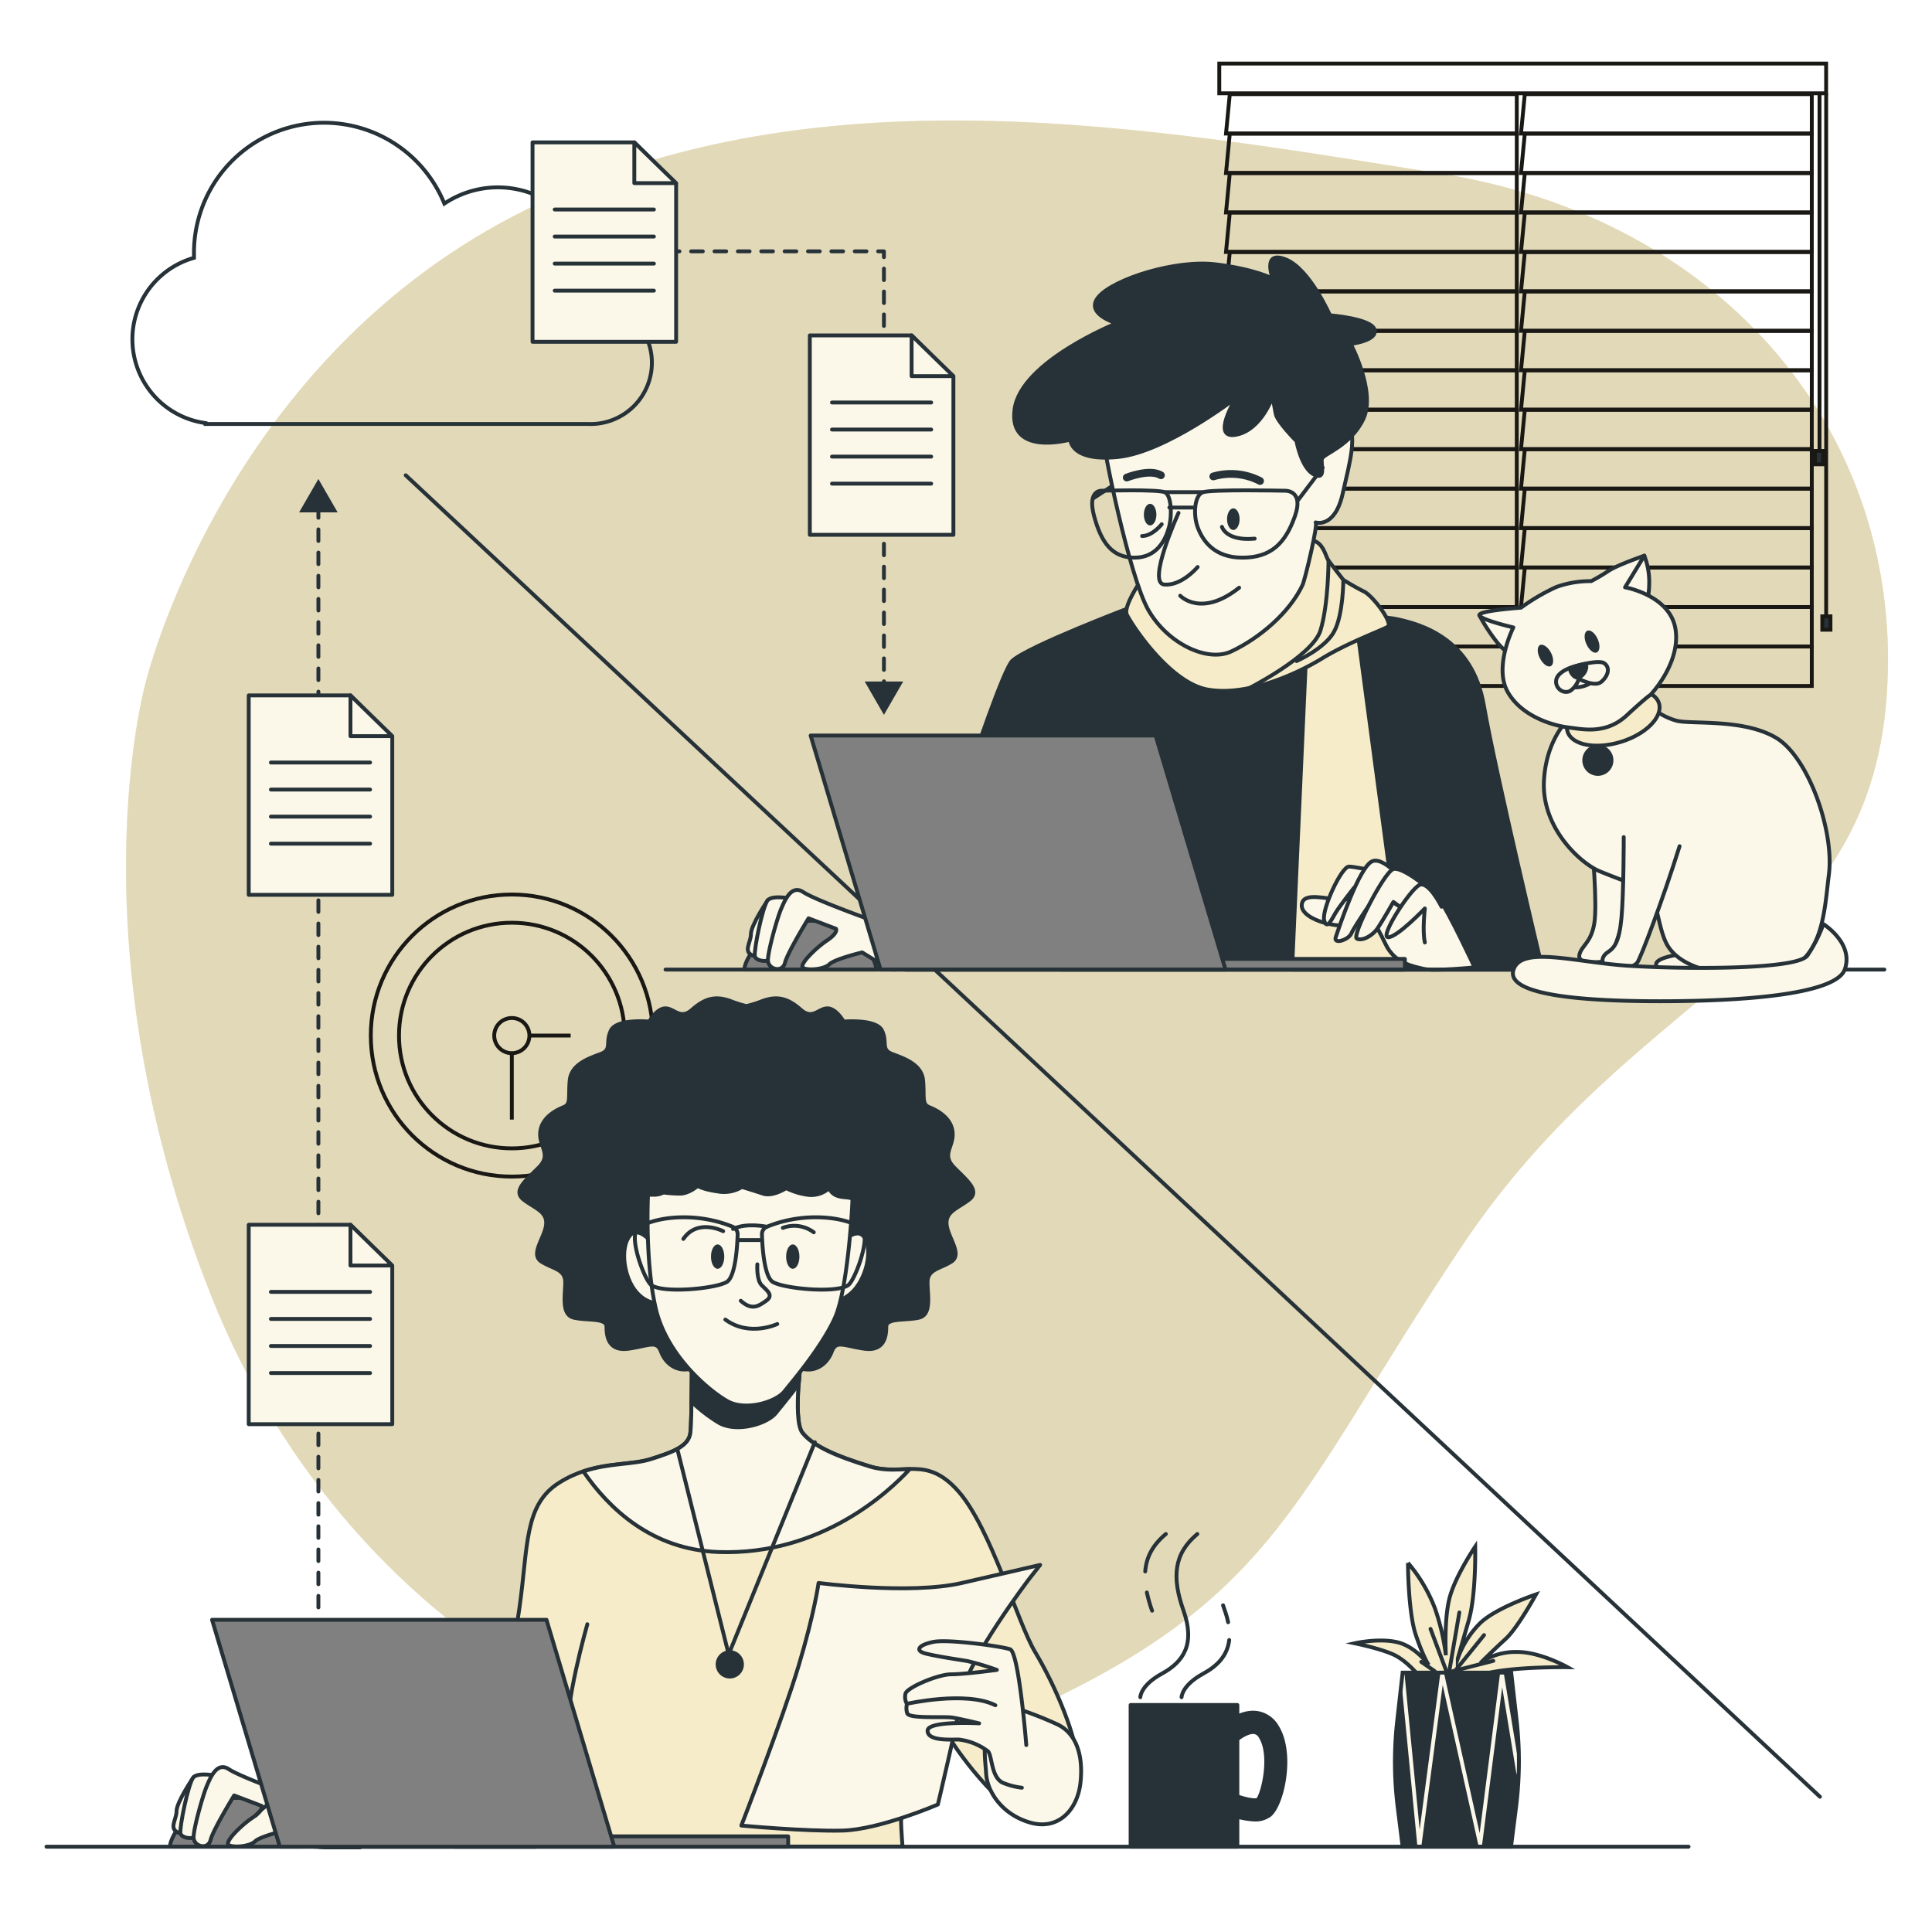 <svg class="animated" id="freepik_stories-working-remotely" xmlns="http://www.w3.org/2000/svg" viewBox="0 0 500 500" version="1.1" xmlns:xlink="http://www.w3.org/1999/xlink" xmlns:svgjs="http://svgjs.com/svgjs"><style>svg#freepik_stories-working-remotely:not(.animated) .animable {opacity: 0;}svg#freepik_stories-working-remotely.animated #freepik--background-simple--inject-105 {animation: 1.6s 1 forwards ease-in fadeIn;animation-delay: 0s;}svg#freepik_stories-working-remotely.animated #freepik--Files--inject-105 {animation: 1.6s 1 forwards ease-in fadeIn;animation-delay: 0s;}svg#freepik_stories-working-remotely.animated #freepik--Window--inject-105 {animation: 1.6s 1 forwards ease-in fadeIn;animation-delay: 0s;}svg#freepik_stories-working-remotely.animated #freepik--character-2--inject-105 {animation: 1.6s 1 forwards ease-in fadeIn,1.5s Infinite  linear floating;animation-delay: 0s,1.6s;}svg#freepik_stories-working-remotely.animated #freepik--Cat--inject-105 {animation: 1.6s 1 forwards ease-in fadeIn,1.5s Infinite  linear floating;animation-delay: 0s,1.6s;}svg#freepik_stories-working-remotely.animated #freepik--Mug--inject-105 {animation: 1.6s 1 forwards ease-in fadeIn,1.5s Infinite  linear floating;animation-delay: 0s,1.6s;}svg#freepik_stories-working-remotely.animated #freepik--Plants--inject-105 {animation: 1.6s 1 forwards ease-in fadeIn,1.5s Infinite  linear floating;animation-delay: 0s,1.6s;}svg#freepik_stories-working-remotely.animated #freepik--Clock--inject-105 {animation: 1.6s 1 forwards ease-in fadeIn;animation-delay: 0s;}svg#freepik_stories-working-remotely.animated #freepik--character-1--inject-105 {animation: 1.6s 1 forwards ease-in fadeIn,1.5s Infinite  linear floating;animation-delay: 0s,1.6s;}            @keyframes fadeIn {                0% {                    opacity: 0;                }                100% {                    opacity: 1;                }            }                    @keyframes floating {                0% {                    opacity: 1;                    transform: translateY(0px);                }                50% {                    transform: translateY(-10px);                }                100% {                    opacity: 1;                    transform: translateY(0px);                }            }        </style><g id="freepik--background-simple--inject-105" style="transform-origin: 260.614px 243.395px 0px;" class="animable"><path d="M37.62,176.94S56.87,95.58,132.73,56s166.33-22.74,240-11.1,120.53,68,115.52,135.61-64.42,74-109.78,141.79-47.71,93-120.78,124.16-166.91-20.11-203-111S37.62,176.94,37.62,176.94Z" style="fill: #F6ECC9; transform-origin: 260.614px 243.395px 0px;" id="el715h070ec8b" class="animable"></path><g id="elde6pab3zl0j"><path d="M37.62,176.94S56.87,95.58,132.73,56s166.33-22.74,240-11.1,120.53,68,115.52,135.61-64.42,74-109.78,141.79-47.71,93-120.78,124.16-166.91-20.11-203-111S37.62,176.94,37.62,176.94Z" style="fill: rgb(221,212,181); opacity: 0.8; transform-origin: 260.614px 243.395px 0px;" class="animable" id="elea8p629z8l6"></path></g></g><g id="freepik--Files--inject-105" style="transform-origin: 252.633px 248.382px 0px;" class="animable"><line x1="105" y1="123" x2="471" y2="465" style="fill: none; stroke: rgb(38, 50, 56); stroke-linecap: round; stroke-miterlimit: 10; transform-origin: 288px 294px 0px;" id="el918i49a0vw" class="animable"></line><path d="M153.37,78A24.94,24.94,0,0,0,115,52.69,33.65,33.65,0,0,0,50.2,65.49c0,.41,0,.82,0,1.24a21.9,21.9,0,0,0,3,42.77v.23H152.3A15.87,15.87,0,0,0,153.37,78Z" style="fill: none; stroke: rgb(38, 50, 56); stroke-miterlimit: 10; transform-origin: 101.487px 70.752px 0px;" id="elkgb30sq2l5l" class="animable"></path><line x1="228.76" y1="177.82" x2="228.76" y2="176.32" style="fill: none; stroke: rgb(38, 50, 56); stroke-linecap: round; stroke-linejoin: round; transform-origin: 228.76px 177.07px 0px;" id="eli60nbdtazf" class="animable"></line><line x1="228.76" y1="173.36" x2="228.76" y2="68.03" style="fill: none; stroke: rgb(38, 50, 56); stroke-linecap: round; stroke-linejoin: round; stroke-dasharray: 2.967px, 2.967px; transform-origin: 228.76px 120.695px 0px;" id="el4u10mhmr227" class="animable"></line><polyline points="228.76 66.55 228.76 65.05 227.26 65.05" style="fill: none; stroke: rgb(38, 50, 56); stroke-linecap: round; stroke-linejoin: round; transform-origin: 228.01px 65.8px 0px;" id="el862s2pajwii" class="animable"></polyline><line x1="224.24" y1="65.05" x2="165.25" y2="65.05" style="fill: none; stroke: rgb(38, 50, 56); stroke-linecap: round; stroke-linejoin: round; stroke-dasharray: 3.025px, 3.025px; transform-origin: 194.745px 65.05px 0px;" id="elaou39bpacva" class="animable"></line><line x1="163.74" y1="65.05" x2="162.24" y2="65.05" style="fill: none; stroke: rgb(38, 50, 56); stroke-linecap: round; stroke-linejoin: round; transform-origin: 162.99px 65.05px 0px;" id="el5cmdc9exjxh" class="animable"></line><polygon points="233.75 176.37 228.76 185 223.78 176.37 233.75 176.37" style="fill: rgb(38, 50, 56); transform-origin: 228.765px 180.685px 0px;" id="elk8h8s9z8g5" class="animable"></polygon><polygon points="246.74 138.41 209.58 138.41 209.58 86.8 235.92 86.8 246.74 97.53 246.74 138.41" style="fill: rgb(251,247,233); stroke: rgb(38, 50, 56); stroke-linecap: round; stroke-linejoin: round; transform-origin: 228.16px 112.605px 0px;" id="el8zir7zdou6y" class="animable"></polygon><polygon points="235.92 86.8 235.92 97.34 246.74 97.34 235.92 86.8" style="fill: rgb(251,247,233); stroke: rgb(38, 50, 56); stroke-linecap: round; stroke-linejoin: round; transform-origin: 241.33px 92.07px 0px;" id="ely8i12h0v40k" class="animable"></polygon><line x1="215.32" y1="104.17" x2="240.99" y2="104.17" style="fill: none; stroke: rgb(38, 50, 56); stroke-linecap: round; stroke-linejoin: round; transform-origin: 228.155px 104.17px 0px;" id="el6ye08il1pul" class="animable"></line><line x1="215.32" y1="111.17" x2="240.99" y2="111.17" style="fill: none; stroke: rgb(38, 50, 56); stroke-linecap: round; stroke-linejoin: round; transform-origin: 228.155px 111.17px 0px;" id="elxde3ib61hc" class="animable"></line><line x1="215.32" y1="118.17" x2="240.99" y2="118.17" style="fill: none; stroke: rgb(38, 50, 56); stroke-linecap: round; stroke-linejoin: round; transform-origin: 228.155px 118.17px 0px;" id="els1551qt0dh" class="animable"></line><line x1="215.32" y1="125.17" x2="240.99" y2="125.17" style="fill: none; stroke: rgb(38, 50, 56); stroke-linecap: round; stroke-linejoin: round; transform-origin: 228.155px 125.17px 0px;" id="elusis57ot87" class="animable"></line><polygon points="174.98 88.46 137.82 88.46 137.82 36.85 164.16 36.85 174.98 47.58 174.98 88.46" style="fill: rgb(251,247,233); stroke: rgb(38, 50, 56); stroke-linecap: round; stroke-linejoin: round; transform-origin: 156.4px 62.655px 0px;" id="eljpgkegj2npf" class="animable"></polygon><polygon points="164.16 36.85 164.16 47.39 174.98 47.39 164.16 36.85" style="fill: rgb(251,247,233); stroke: rgb(38, 50, 56); stroke-linecap: round; stroke-linejoin: round; transform-origin: 169.57px 42.12px 0px;" id="elmt80n08lozo" class="animable"></polygon><line x1="143.56" y1="54.22" x2="169.23" y2="54.22" style="fill: none; stroke: rgb(38, 50, 56); stroke-linecap: round; stroke-linejoin: round; transform-origin: 156.395px 54.22px 0px;" id="el0fvi1bjdmayi" class="animable"></line><line x1="143.56" y1="61.22" x2="169.23" y2="61.22" style="fill: none; stroke: rgb(38, 50, 56); stroke-linecap: round; stroke-linejoin: round; transform-origin: 156.395px 61.22px 0px;" id="el7eyfn6uvwlo" class="animable"></line><line x1="143.56" y1="68.22" x2="169.23" y2="68.22" style="fill: none; stroke: rgb(38, 50, 56); stroke-linecap: round; stroke-linejoin: round; transform-origin: 156.395px 68.22px 0px;" id="elcsudblg0udu" class="animable"></line><line x1="143.56" y1="75.22" x2="169.23" y2="75.22" style="fill: none; stroke: rgb(38, 50, 56); stroke-linecap: round; stroke-linejoin: round; transform-origin: 156.395px 75.22px 0px;" id="elzjt1ecaxl3" class="animable"></line><line x1="82.4" y1="416" x2="82.4" y2="131.14" style="fill: none; stroke: rgb(38, 50, 56); stroke-linecap: round; stroke-linejoin: round; stroke-dasharray: 3px, 3px; transform-origin: 82.4px 273.57px 0px;" id="el5w11j0o82ox" class="animable"></line><polygon points="87.38 132.6 82.4 123.96 77.41 132.6 87.38 132.6" style="fill: rgb(38, 50, 56); transform-origin: 82.395px 128.28px 0px;" id="elimdsm0dv56i" class="animable"></polygon><polygon points="101.52 368.58 64.37 368.58 64.37 316.97 90.7 316.97 101.52 327.7 101.52 368.58" style="fill: rgb(251,247,233); stroke: rgb(38, 50, 56); stroke-linecap: round; stroke-linejoin: round; transform-origin: 82.945px 342.775px 0px;" id="eld2rytw023jm" class="animable"></polygon><polygon points="90.7 316.97 90.7 327.51 101.52 327.51 90.7 316.97" style="fill: rgb(251,247,233); stroke: rgb(38, 50, 56); stroke-linecap: round; stroke-linejoin: round; transform-origin: 96.11px 322.24px 0px;" id="elp87yqo401z9" class="animable"></polygon><line x1="70.11" y1="334.34" x2="95.78" y2="334.34" style="fill: none; stroke: rgb(38, 50, 56); stroke-linecap: round; stroke-linejoin: round; transform-origin: 82.945px 334.34px 0px;" id="elja54dq9bv6s" class="animable"></line><line x1="70.11" y1="341.34" x2="95.78" y2="341.34" style="fill: none; stroke: rgb(38, 50, 56); stroke-linecap: round; stroke-linejoin: round; transform-origin: 82.945px 341.34px 0px;" id="elxn3pg2k6ovp" class="animable"></line><line x1="70.11" y1="348.34" x2="95.78" y2="348.34" style="fill: none; stroke: rgb(38, 50, 56); stroke-linecap: round; stroke-linejoin: round; transform-origin: 82.945px 348.34px 0px;" id="elm5v6usv4y9b" class="animable"></line><line x1="70.11" y1="355.34" x2="95.78" y2="355.34" style="fill: none; stroke: rgb(38, 50, 56); stroke-linecap: round; stroke-linejoin: round; transform-origin: 82.945px 355.34px 0px;" id="elgiln7o15mwi" class="animable"></line><polygon points="101.52 231.58 64.37 231.58 64.37 179.97 90.7 179.97 101.52 190.7 101.52 231.58" style="fill: rgb(251,247,233); stroke: rgb(38, 50, 56); stroke-linecap: round; stroke-linejoin: round; transform-origin: 82.945px 205.775px 0px;" id="elsd4lq1yx7mq" class="animable"></polygon><polygon points="90.7 179.97 90.7 190.51 101.52 190.51 90.7 179.97" style="fill: rgb(251,247,233); stroke: rgb(38, 50, 56); stroke-linecap: round; stroke-linejoin: round; transform-origin: 96.11px 185.24px 0px;" id="elpxrqs1yv3zf" class="animable"></polygon><line x1="70.11" y1="197.34" x2="95.78" y2="197.34" style="fill: none; stroke: rgb(38, 50, 56); stroke-linecap: round; stroke-linejoin: round; transform-origin: 82.945px 197.34px 0px;" id="elddama8e5xk" class="animable"></line><line x1="70.11" y1="204.34" x2="95.78" y2="204.34" style="fill: none; stroke: rgb(38, 50, 56); stroke-linecap: round; stroke-linejoin: round; transform-origin: 82.945px 204.34px 0px;" id="elbrs7irfb2zq" class="animable"></line><line x1="70.11" y1="211.34" x2="95.78" y2="211.34" style="fill: none; stroke: rgb(38, 50, 56); stroke-linecap: round; stroke-linejoin: round; transform-origin: 82.945px 211.34px 0px;" id="el9n93t7wlyvm" class="animable"></line><line x1="70.11" y1="218.34" x2="95.78" y2="218.34" style="fill: none; stroke: rgb(38, 50, 56); stroke-linecap: round; stroke-linejoin: round; transform-origin: 82.945px 218.34px 0px;" id="el4p1yvmlnuor" class="animable"></line></g><g id="freepik--Window--inject-105" style="transform-origin: 394.635px 96.985px 0px;" class="animable"><polygon points="392.54 24.36 318.27 24.36 317.29 34.57 392.54 34.57 392.54 24.36" style="fill: none; stroke: rgb(25,24,20); stroke-miterlimit: 10; transform-origin: 354.915px 29.465px 0px;" id="elhxlaktkle19" class="animable"></polygon><polygon points="392.54 34.57 318.27 34.57 317.29 44.78 392.54 44.78 392.54 34.57" style="fill: none; stroke: rgb(25,24,20); stroke-miterlimit: 10; transform-origin: 354.915px 39.675px 0px;" id="elja9xg0ct6fg" class="animable"></polygon><polygon points="392.54 44.78 318.27 44.78 317.29 54.99 392.54 54.99 392.54 44.78" style="fill: none; stroke: rgb(25,24,20); stroke-miterlimit: 10; transform-origin: 354.915px 49.885px 0px;" id="eljf42htz9vag" class="animable"></polygon><polygon points="392.54 54.99 318.27 54.99 317.29 65.2 392.54 65.2 392.54 54.99" style="fill: none; stroke: rgb(25,24,20); stroke-miterlimit: 10; transform-origin: 354.915px 60.095px 0px;" id="el1nypo4vpq3n" class="animable"></polygon><polygon points="392.54 65.2 318.27 65.2 317.29 75.41 392.54 75.41 392.54 65.2" style="fill: none; stroke: rgb(25,24,20); stroke-miterlimit: 10; transform-origin: 354.915px 70.305px 0px;" id="elos66x17sfws" class="animable"></polygon><polygon points="392.54 75.41 318.27 75.41 317.29 85.62 392.54 85.62 392.54 75.41" style="fill: none; stroke: rgb(25,24,20); stroke-miterlimit: 10; transform-origin: 354.915px 80.515px 0px;" id="elahkhvvc9tou" class="animable"></polygon><polygon points="392.54 85.62 318.27 85.62 317.29 95.83 392.54 95.83 392.54 85.62" style="fill: none; stroke: rgb(25,24,20); stroke-miterlimit: 10; transform-origin: 354.915px 90.725px 0px;" id="elzx7ir8nrjnb" class="animable"></polygon><polygon points="392.54 95.83 318.27 95.83 317.29 106.04 392.54 106.04 392.54 95.83" style="fill: none; stroke: rgb(25,24,20); stroke-miterlimit: 10; transform-origin: 354.915px 100.935px 0px;" id="elt8rkij9jeuj" class="animable"></polygon><polygon points="392.54 106.04 318.27 106.04 317.29 116.25 392.54 116.25 392.54 106.04" style="fill: none; stroke: rgb(25,24,20); stroke-miterlimit: 10; transform-origin: 354.915px 111.145px 0px;" id="el0eznsu12e7q" class="animable"></polygon><polygon points="392.54 116.25 318.27 116.25 317.29 126.46 392.54 126.46 392.54 116.25" style="fill: none; stroke: rgb(25,24,20); stroke-miterlimit: 10; transform-origin: 354.915px 121.355px 0px;" id="elwhosr0xv2t9" class="animable"></polygon><polygon points="392.54 126.46 318.27 126.46 317.29 136.67 392.54 136.67 392.54 126.46" style="fill: none; stroke: rgb(25,24,20); stroke-miterlimit: 10; transform-origin: 354.915px 131.565px 0px;" id="ellwisz593yln" class="animable"></polygon><polygon points="392.54 136.67 318.27 136.67 317.29 146.88 392.54 146.88 392.54 136.67" style="fill: none; stroke: rgb(25,24,20); stroke-miterlimit: 10; transform-origin: 354.915px 141.775px 0px;" id="elh9wiwy88vr4" class="animable"></polygon><polygon points="392.54 146.88 318.27 146.88 317.29 157.1 392.54 157.1 392.54 146.88" style="fill: none; stroke: rgb(25,24,20); stroke-miterlimit: 10; transform-origin: 354.915px 151.99px 0px;" id="elyfg94fatcpo" class="animable"></polygon><polygon points="392.54 157.1 318.27 157.1 317.29 167.31 392.54 167.31 392.54 157.1" style="fill: none; stroke: rgb(25,24,20); stroke-miterlimit: 10; transform-origin: 354.915px 162.205px 0px;" id="el674pyojl0b" class="animable"></polygon><polygon points="392.54 167.31 318.27 167.31 317.29 177.52 392.54 177.52 392.54 167.31" style="fill: none; stroke: rgb(25,24,20); stroke-miterlimit: 10; transform-origin: 354.915px 172.415px 0px;" id="el2iie1kgtcnz" class="animable"></polygon><polygon points="468.89 24.36 394.62 24.36 393.63 34.57 468.89 34.57 468.89 24.36" style="fill: none; stroke: rgb(25,24,20); stroke-miterlimit: 10; transform-origin: 431.26px 29.465px 0px;" id="elv53jwfodho" class="animable"></polygon><polygon points="468.89 34.57 394.62 34.57 393.63 44.78 468.89 44.78 468.89 34.57" style="fill: none; stroke: rgb(25,24,20); stroke-miterlimit: 10; transform-origin: 431.26px 39.675px 0px;" id="elmc8qaj0qk2" class="animable"></polygon><polygon points="468.89 44.78 394.62 44.78 393.63 54.99 468.89 54.99 468.89 44.78" style="fill: none; stroke: rgb(25,24,20); stroke-miterlimit: 10; transform-origin: 431.26px 49.885px 0px;" id="el7xmrk3ypo14" class="animable"></polygon><polygon points="468.89 54.99 394.62 54.99 393.63 65.2 468.89 65.2 468.89 54.99" style="fill: none; stroke: rgb(25,24,20); stroke-miterlimit: 10; transform-origin: 431.26px 60.095px 0px;" id="el6fm9hdgquca" class="animable"></polygon><polygon points="468.89 65.2 394.62 65.2 393.63 75.41 468.89 75.41 468.89 65.2" style="fill: none; stroke: rgb(25,24,20); stroke-miterlimit: 10; transform-origin: 431.26px 70.305px 0px;" id="elsflxub5lq3" class="animable"></polygon><polygon points="468.89 75.41 394.62 75.41 393.63 85.62 468.89 85.62 468.89 75.41" style="fill: none; stroke: rgb(25,24,20); stroke-miterlimit: 10; transform-origin: 431.26px 80.515px 0px;" id="elkyl2n1u0ysf" class="animable"></polygon><polygon points="468.89 85.62 394.62 85.62 393.63 95.83 468.89 95.83 468.89 85.62" style="fill: none; stroke: rgb(25,24,20); stroke-miterlimit: 10; transform-origin: 431.26px 90.725px 0px;" id="eltbn1zly6x1n" class="animable"></polygon><polygon points="468.89 95.83 394.62 95.83 393.63 106.04 468.89 106.04 468.89 95.83" style="fill: none; stroke: rgb(25,24,20); stroke-miterlimit: 10; transform-origin: 431.26px 100.935px 0px;" id="el5vovoy8lptv" class="animable"></polygon><polygon points="468.89 106.04 394.62 106.04 393.63 116.25 468.89 116.25 468.89 106.04" style="fill: none; stroke: rgb(25,24,20); stroke-miterlimit: 10; transform-origin: 431.26px 111.145px 0px;" id="ely7lrabxw2vd" class="animable"></polygon><polygon points="468.89 116.25 394.62 116.25 393.63 126.46 468.89 126.46 468.89 116.25" style="fill: none; stroke: rgb(25,24,20); stroke-miterlimit: 10; transform-origin: 431.26px 121.355px 0px;" id="elgdcqt6jowkk" class="animable"></polygon><polygon points="468.89 126.46 394.62 126.46 393.63 136.67 468.89 136.67 468.89 126.46" style="fill: none; stroke: rgb(25,24,20); stroke-miterlimit: 10; transform-origin: 431.26px 131.565px 0px;" id="elc7iugo14j6" class="animable"></polygon><polygon points="468.89 136.67 394.62 136.67 393.63 146.88 468.89 146.88 468.89 136.67" style="fill: none; stroke: rgb(25,24,20); stroke-miterlimit: 10; transform-origin: 431.26px 141.775px 0px;" id="elg1i5dwhonb" class="animable"></polygon><polygon points="468.89 146.88 394.62 146.88 393.63 157.1 468.89 157.1 468.89 146.88" style="fill: none; stroke: rgb(25,24,20); stroke-miterlimit: 10; transform-origin: 431.26px 151.99px 0px;" id="el4bgr14911zr" class="animable"></polygon><polygon points="468.89 157.1 394.62 157.1 393.63 167.31 468.89 167.31 468.89 157.1" style="fill: none; stroke: rgb(25,24,20); stroke-miterlimit: 10; transform-origin: 431.26px 162.205px 0px;" id="elcclq2gwuha" class="animable"></polygon><polygon points="468.89 167.31 394.62 167.31 393.63 177.52 468.89 177.52 468.89 167.31" style="fill: none; stroke: rgb(25,24,20); stroke-miterlimit: 10; transform-origin: 431.26px 172.415px 0px;" id="el7pzm2nxy5v4" class="animable"></polygon><rect x="315.55" y="16.45" width="157.05" height="7.7" style="fill: none; stroke: rgb(25,24,20); stroke-miterlimit: 10; transform-origin: 394.075px 20.3px 0px;" id="eludt332wc1q9" class="animable"></rect><line x1="472.61" y1="24.15" x2="472.61" y2="159.81" style="fill: none; stroke: rgb(25,24,20); stroke-miterlimit: 10; transform-origin: 472.61px 91.98px 0px;" id="elshbiuva3qas" class="animable"></line><line x1="470.89" y1="24.37" x2="470.89" y2="117.44" style="fill: none; stroke: rgb(25,24,20); stroke-miterlimit: 10; transform-origin: 470.89px 70.905px 0px;" id="elmwgcf5dtzm9" class="animable"></line><rect x="471.61" y="159.51" width="2.11" height="3.46" style="fill: rgb(38, 50, 56); stroke: rgb(25,24,20); stroke-miterlimit: 10; transform-origin: 472.665px 161.24px 0px;" id="el6s6bgschn9u" class="animable"></rect><rect x="469.7" y="116.7" width="2.11" height="3.46" style="fill: rgb(38, 50, 56); stroke: rgb(25,24,20); stroke-miterlimit: 10; transform-origin: 470.755px 118.43px 0px;" id="ely84cl6h5aqa" class="animable"></rect></g><g id="freepik--character-2--inject-105" style="transform-origin: 329.955px 158.796px 0px;" class="animable"><path d="M292.86,157.09S266.1,167.25,262,171s-27.77,79.95-27.77,79.95h165S387,199.77,384,182.49s-16.26-21-23-22.36S292.86,157.09,292.86,157.09Z" style="fill: rgb(38, 50, 56); stroke: rgb(38, 50, 56); stroke-linecap: round; stroke-linejoin: round; transform-origin: 316.73px 204.02px 0px;" id="el0dfafrukcpa" class="animable"></path><polygon points="337.92 171.54 334.38 250.92 362.99 250.92 351.49 164.59 337.92 171.54" style="fill: #F6ECC9; stroke: rgb(38, 50, 56); stroke-linecap: round; stroke-linejoin: round; transform-origin: 348.685px 207.755px 0px;" id="el8s76h673ok3" class="animable"></polygon><path d="M295.14,150.43s-4.42,6.49-3.54,8.56,10.92,17.7,20.95,19.47,22.71-3.84,29.5-8,15.63-7.37,17.1-8.26-3.83-8-6.19-9.14-5.31-3-5.31-3-3.24-4.13-3.83-5-.89-2.36-1.77-3.54a3.94,3.94,0,0,0-2.95-1.77c-1.48-.29-3.54,7.08-12.39,8.56s-30.39,2.36-30.39,2.36Z" style="fill: #F6ECC9; stroke: rgb(38, 50, 56); stroke-linecap: round; stroke-linejoin: round; transform-origin: 325.444px 159.269px 0px;" id="el5ub5wy7np0j" class="animable"></path><path d="M322.58,178.46s17.11-8.56,19.17-15.34,2.07-18,2.07-18" style="fill: none; stroke: rgb(38, 50, 56); stroke-linecap: round; stroke-linejoin: round; transform-origin: 333.2px 161.79px 0px;" id="el2eh9ib2oqnt" class="animable"></path><path d="M335.56,171.08s7.37-3.24,9.73-7.67,2.36-13.27,2.36-13.27" style="fill: none; stroke: rgb(38, 50, 56); stroke-linecap: round; stroke-linejoin: round; transform-origin: 341.605px 160.61px 0px;" id="ele5468zuyet" class="animable"></path><path d="M285.65,113.76c-.32,1.2,6.59,35.46,11.54,44.12s15.25,13.6,21.44,10.72c7.16-3.35,15.05-9.92,18.47-17.21.63-1.35,4.12-15.94,3.38-16.19,0,0,4.95,1.65,7-7.42s3.71-14.43,1.24-19.38S332.24,91.91,319.45,94,287.71,105.93,285.65,113.76Z" style="fill: rgb(251,247,233); stroke: rgb(38, 50, 56); stroke-linecap: round; stroke-linejoin: round; transform-origin: 317.798px 131.586px 0px;" id="eltgtn5pizx9s" class="animable"></path><path d="M319.87,103s-18.14,14-30.51,15.26S277,113.76,277,113.76s-16.08,4.54-14.43-7.83S289,83.66,289,83.66s-8.66-2.47-4.54-7,19.79-9.49,30.1-8.25,14.84,3.71,14.84,3.71-2.89-7.42,3.3-5S344.19,81.6,344.19,81.6s10.72.83,11.55,3.71S349.55,89,349.55,89s6.6,12.37,3.3,19.38-10.31,9.07-10.72,10.31,1.24,5.77-2.06,4.12-4.54-8.66-4.54-8.66-4.94-4.94-5.36-7-.82-4.53-.82-4.53-2.89,8.66-9.48,9.89S319.87,103,319.87,103Z" style="fill: rgb(38, 50, 56); stroke: rgb(38, 50, 56); stroke-linecap: round; stroke-linejoin: round; transform-origin: 309.13px 94.901px 0px;" id="elnrrwkyahxhe" class="animable"></path><path d="M305,132.73s-8.24,18.14-3.71,18.55,8.66-4.54,8.66-4.54" style="fill: rgb(251,247,233); stroke: rgb(38, 50, 56); stroke-linecap: round; stroke-linejoin: round; transform-origin: 304.94px 142.017px 0px;" id="elfvg3lboqvun" class="animable"></path><path d="M305.44,154.17s5.36,5.77,15.25-2.07" style="fill: none; stroke: rgb(38, 50, 56); stroke-linecap: round; stroke-linejoin: round; transform-origin: 313.065px 154.158px 0px;" id="el2vm7nwr7tfv" class="animable"></path><path d="M316.24,136.35s1,3.73,8.47,3.05" style="fill: none; stroke: rgb(38, 50, 56); stroke-linecap: round; stroke-linejoin: round; transform-origin: 320.475px 137.916px 0px;" id="elbwdt1uhlw2" class="animable"></path><path d="M300.65,135.67s-2.37,3.05-5.08,3.05" style="fill: none; stroke: rgb(38, 50, 56); stroke-linecap: round; stroke-linejoin: round; transform-origin: 298.11px 137.195px 0px;" id="el95zsbnc9ts5" class="animable"></path><path d="M332.38,127s-19.11-.41-21.17.42-2.47,5.77-1.24,9.07,4.13,7.83,11.55,7.83,11.13-3.71,13.6-10.72S332.38,127,332.38,127Z" style="fill: none; stroke: rgb(38, 50, 56); stroke-linecap: round; stroke-linejoin: round; transform-origin: 322.532px 135.609px 0px;" id="el3mdayuggcxy" class="animable"></path><path d="M285.22,127s14.71-.41,16.3.42,1.9,5.77,1,9.07-3.18,7.83-8.89,7.83-8.57-3.71-10.47-10.72S285.22,127,285.22,127Z" style="fill: none; stroke: rgb(38, 50, 56); stroke-linecap: round; stroke-linejoin: round; transform-origin: 292.831px 135.609px 0px;" id="elrxneb6kfsbh" class="animable"></path><line x1="336.02" y1="129.33" x2="342.3" y2="121.03" style="fill: none; stroke: rgb(38, 50, 56); stroke-linecap: round; stroke-linejoin: round; transform-origin: 339.16px 125.18px 0px;" id="elgypl8l66xc6" class="animable"></line><line x1="311.21" y1="127.37" x2="301.42" y2="127.37" style="fill: none; stroke: rgb(38, 50, 56); stroke-linecap: round; stroke-linejoin: round; transform-origin: 306.315px 127.37px 0px;" id="el2erfd24hyxc" class="animable"></line><line x1="308.7" y1="131.35" x2="302.63" y2="131.35" style="fill: none; stroke: rgb(38, 50, 56); stroke-linecap: round; stroke-linejoin: round; transform-origin: 305.665px 131.35px 0px;" id="el8ggbjrbum46" class="animable"></line><line x1="283" y1="128.92" x2="287.66" y2="125.89" style="fill: none; stroke: rgb(38, 50, 56); stroke-linecap: round; stroke-linejoin: round; transform-origin: 285.33px 127.405px 0px;" id="elibzu32fqbn" class="animable"></line><path d="M320.81,134.36c0,1.54-.73,2.8-1.63,2.8s-1.62-1.26-1.62-2.8.73-2.8,1.62-2.8S320.81,132.81,320.81,134.36Z" style="fill: rgb(38, 50, 56); transform-origin: 319.185px 134.36px 0px;" id="elnyarltmg0fa" class="animable"></path><path d="M299.27,133.18c0,1.55-.72,2.8-1.62,2.8s-1.62-1.25-1.62-2.8.73-2.8,1.62-2.8S299.27,131.63,299.27,133.18Z" style="fill: rgb(38, 50, 56); transform-origin: 297.65px 133.18px 0px;" id="elw5t8afpb7g" class="animable"></path><path d="M291.6,123.59s5.9-2.36,8.85-.59" style="fill: none; stroke: rgb(38, 50, 56); stroke-linecap: round; stroke-linejoin: round; stroke-width: 2px; transform-origin: 296.025px 122.966px 0px;" id="elj23fgf5n3we" class="animable"></path><path d="M314,123.3a16.39,16.39,0,0,1,12.1,1.18" style="fill: none; stroke: rgb(38, 50, 56); stroke-linecap: round; stroke-linejoin: round; stroke-width: 2px; transform-origin: 320.05px 123.565px 0px;" id="el9v8kh1vdxz" class="animable"></path><path d="M219.75,241.05a18.36,18.36,0,0,0-14.91-2c-8.13,2.37-12.19,9.49-12.19,11.86h34.21A14.85,14.85,0,0,0,219.75,241.05Z" style="fill: gray; stroke: rgb(38, 50, 56); stroke-linecap: round; stroke-linejoin: round; transform-origin: 209.755px 244.6px 0px;" id="elgetcfqjprc9" class="animable"></path><path d="M198.74,232.92s-4.4,6.44-4.4,8.81-2.37,4.74,1,5.76,5.42-10.84,5.42-12.19S198.74,232.92,198.74,232.92Z" style="fill: rgb(251,247,233); stroke: rgb(38, 50, 56); stroke-linecap: round; stroke-linejoin: round; transform-origin: 197.145px 240.236px 0px;" id="el8tsyz21t22m" class="animable"></path><path d="M204.84,232.58s-4.74-1-6.1.34-3.72,13.22-3.38,14.57,3.72,1.69,4.74.34S204.84,232.58,204.84,232.58Z" style="fill: rgb(251,247,233); stroke: rgb(38, 50, 56); stroke-linecap: round; stroke-linejoin: round; transform-origin: 200.083px 240.455px 0px;" id="elm1z7w65ydqb" class="animable"></path><path d="M225.17,238s-14.23-5.09-17.28-7.12-4.74,2-5.76,4.41-3.39,10.84-3.39,13.21,3.73,3.38,4.41.67,6.1-11.51,6.1-11.51l7.11,2.71s.68,1-2.37,3.05-7.45,6.43-6.1,7.11,5.42.34,6.78-1,8.46-3.05,8.46-3.05,6.44,4.07,7.8,4.41,9.82-1.36,9.82-1.36-9.49-8.13-10.84-9.14A29.12,29.12,0,0,0,225.17,238Z" style="fill: rgb(251,247,233); stroke: rgb(38, 50, 56); stroke-linecap: round; stroke-linejoin: round; transform-origin: 219.745px 240.631px 0px;" id="elh18y0b4sfyb" class="animable"></path><path d="M353.5,232.74h-7.11c-3.05,0-9.15-2-9.49,1.35s6.78,5.42,10.16,5.42,5.42-1.35,9.49.68,6.44,3.39,6.44,3.39l-4.75-7.46Z" style="fill: rgb(251,247,233); stroke: rgb(38, 50, 56); stroke-linecap: round; stroke-linejoin: round; transform-origin: 349.939px 237.864px 0px;" id="elfd6u3gsopzf" class="animable"></path><path d="M381.62,250.35s-6.44-13.89-9.49-18.29-21-7.79-23-7.79-7.12,11.18-6.44,13.89,2-.34,3-2,4.74-6.43,4.74-6.43,5.76,9.48,8.13,14.56,7.12,5.76,9.83,6.44S381.62,250.35,381.62,250.35Z" style="fill: rgb(251,247,233); stroke: rgb(38, 50, 56); stroke-linecap: round; stroke-linejoin: round; transform-origin: 362.124px 237.614px 0px;" id="elzgv62297ez" class="animable"></path><path d="M365,230s-6.44-8.47-9.83-7.12-8.8,17.62-9.48,19.65,3.39.68,4.06-1,6.78-10.5,6.78-10.5l5.42,3.39" style="fill: rgb(251,247,233); stroke: rgb(38, 50, 56); stroke-linecap: round; stroke-linejoin: round; transform-origin: 355.307px 233.142px 0px;" id="elzg1t0hlwgnc" class="animable"></path><path d="M369.76,230s-6.77-5.76-9.15-5.09-10.84,17.28-9.48,18,4.06-.68,5.42-2.71,4.06-6.78,4.06-6.78l5.09,3.73" style="fill: rgb(251,247,233); stroke: rgb(38, 50, 56); stroke-linecap: round; stroke-linejoin: round; transform-origin: 360.372px 233.979px 0px;" id="el4eb7h6t97ci" class="animable"></path><path d="M373.07,234.66s-3.31-6.67-5.68-5.65-10.5,13.55-8.13,13.55,9.49-7.45,9.49-7.45-.68,5.76,0,8.8" style="fill: rgb(251,247,233); stroke: rgb(38, 50, 56); stroke-linecap: round; stroke-linejoin: round; transform-origin: 365.951px 236.407px 0px;" id="eliiv68vclpi" class="animable"></path><g id="el8sbyvgo9ck"><rect x="274.69" y="248.17" width="88.89" height="2.75" style="fill: gray; stroke: rgb(38, 50, 56); stroke-linecap: round; stroke-linejoin: round; transform-origin: 319.135px 249.545px 0px; transform: rotate(180deg);" class="animable" id="el6ruk6tdm6bb"></rect></g><polygon points="209.79 190.35 299.07 190.35 317.16 250.92 227.88 250.92 209.79 190.35" style="fill: gray; stroke: rgb(38, 50, 56); stroke-linecap: round; stroke-linejoin: round; transform-origin: 263.475px 220.635px 0px;" id="elvaufeeor48" class="animable"></polygon><line x1="172.24" y1="250.92" x2="487.67" y2="250.92" style="fill: none; stroke: rgb(38, 50, 56); stroke-linecap: round; stroke-linejoin: round; transform-origin: 329.955px 250.92px 0px;" id="elga0y0ecte77" class="animable"></line></g><g id="freepik--Cat--inject-105" style="transform-origin: 430.368px 201.465px 0px;" class="animable"><path d="M412,218.41s1.47,15.63.59,20.65-3.25,5.6-3.84,8,3.84,2.07,6.49,1.77,5.6-13,8.85-28.61" style="fill: rgb(251,247,233); stroke: rgb(38, 50, 56); stroke-linecap: round; stroke-linejoin: round; transform-origin: 416.393px 233.724px 0px;" id="eldozpaw7hrd" class="animable"></path><path d="M435.53,246.87s-6.72.79-6.92,2.57,1.18,3.16,6.32,3.36,18.38-.39,20.56-1.58-4.94-3-9.29-3.56S435.53,246.87,435.53,246.87Z" style="fill: rgb(251,247,233); stroke: rgb(38, 50, 56); stroke-linecap: round; stroke-linejoin: round; transform-origin: 442.243px 249.854px 0px;" id="elxjojsjhblta" class="animable"></path><path d="M407.24,184.78s-7.08,5.31-7.67,17.41S409,223.42,414,225.49s11.21,4.13,13,5.6,2.22,10,4.72,13.87c3.81,5.87,14.16,8.26,27.14,6.78s13.23-15.74,14.45-25.37C474.75,215,468,196,459.74,191s-21.53-3.54-25.66-4.43a17,17,0,0,1-7.38-4.13A17.05,17.05,0,0,0,407.24,184.78Z" style="fill: rgb(251,247,233); stroke: rgb(38, 50, 56); stroke-linecap: round; stroke-linejoin: round; transform-origin: 436.525px 216.29px 0px;" id="el3kkx6v8uv8o" class="animable"></path><path d="M429.34,182c1.09,3.5-3.33,8-9.86,10s-12.71.84-13.8-2.66,3.32-8,9.86-10S428.25,178.48,429.34,182Z" style="fill: #F6ECC9; stroke: rgb(38, 50, 56); stroke-linecap: round; stroke-linejoin: round; transform-origin: 417.51px 185.668px 0px;" id="elnx0qksgmmgk" class="animable"></path><path d="M416.89,195.72a3.52,3.52,0,1,1-4.4-2.32A3.53,3.53,0,0,1,416.89,195.72Z" style="fill: rgb(38, 50, 56); stroke: rgb(38, 50, 56); stroke-linecap: round; stroke-linejoin: round; transform-origin: 413.528px 196.764px 0px;" id="elxf3u5q0b6n" class="animable"></path><path d="M420.22,216.64s0,14.75-.59,20.94-1.77,7.67-3.54,8.85-2.07,3.25.59,4.13,6.19-.29,7.07-1.47,6.79-16.82,10.92-30.09" style="fill: rgb(251,247,233); stroke: rgb(38, 50, 56); stroke-linecap: round; stroke-linejoin: round; transform-origin: 424.696px 233.754px 0px;" id="el9m543x7nsle" class="animable"></path><path d="M471.89,239.16s7.91,4.91,5.55,11.7-28.32,8.26-47.79,8.26-39.82-1.48-38-8,15.93-2.06,29.79-1.18,43.59,1.13,46.32-2.65A36.67,36.67,0,0,0,471.89,239.16Z" style="fill: rgb(251,247,233); stroke: rgb(38, 50, 56); stroke-linecap: round; stroke-linejoin: round; transform-origin: 434.708px 249.14px 0px;" id="el4qfhwysuj86" class="animable"></path><path d="M382.86,159.23a47.63,47.63,0,0,0,4.33,6.68,16.07,16.07,0,0,0,3.27,3.19s3.85-6.27,2.51-8.92S382.86,159.23,382.86,159.23Z" style="fill: rgb(251,247,233); stroke: rgb(38, 50, 56); stroke-linecap: round; stroke-linejoin: round; transform-origin: 388.057px 163.897px 0px;" id="el5g40um5yv3h" class="animable"></path><path d="M425.54,143.81a18.57,18.57,0,0,1,1.28,6.82c0,4-.85,5.6-.85,5.6l-7.53-3.38S423.22,144.84,425.54,143.81Z" style="fill: rgb(251,247,233); stroke: rgb(38, 50, 56); stroke-linecap: round; stroke-linejoin: round; transform-origin: 422.63px 150.02px 0px;" id="elzhrasocpsyk" class="animable"></path><path d="M391.65,162.38s-5.12,10.17-1.47,16.67,12,8.76,15.63,9.2,9.7,1.94,15.14-3.07,6.18-5.34,6.18-5.34,7.88-8.18,6.49-17S420.56,152,420.56,152l5-8.19s-7.11,2.44-9.38,4a46.71,46.71,0,0,1-4.39,2.59,25.69,25.69,0,0,0-9.08,1.54,53.8,53.8,0,0,0-9.08,5.33s-11.36.78-10.75,2S391.65,162.38,391.65,162.38Z" style="fill: rgb(251,247,233); stroke: rgb(38, 50, 56); stroke-linecap: round; stroke-linejoin: round; transform-origin: 408.32px 166.307px 0px;" id="eluzsywv9b58" class="animable"></path><path d="M406.75,177.88a8.19,8.19,0,0,0,4.29-.77c2.11-1.07,1.25-2.27-.06-2.37a7.75,7.75,0,0,0-4,1.27C406,176.62,405.74,177.12,406.75,177.88Z" style="fill: rgb(251,247,233); stroke: rgb(38, 50, 56); stroke-linecap: round; stroke-linejoin: round; transform-origin: 409.211px 176.327px 0px;" id="elkcydqodq0r" class="animable"></path><path d="M407.07,172.59s-4,1.12-4.33,3.44,2.29,3.88,3.9,2.57a5.73,5.73,0,0,0,1.95-2.94s4.09,2.29,5.86.77,2.31-3.67.74-4.77S407.07,172.59,407.07,172.59Z" style="fill: rgb(251,247,233); stroke: rgb(38, 50, 56); stroke-linecap: round; stroke-linejoin: round; transform-origin: 409.415px 175.205px 0px;" id="el5njoa2sik28" class="animable"></path><path d="M410.1,171.82s-3.33.67-3.68,1.22,1,2.78,2.28,2.27a3.48,3.48,0,0,0,1.81-2.43A1,1,0,0,0,410.1,171.82Z" style="fill: rgb(38, 50, 56); stroke: rgb(38, 50, 56); stroke-linecap: round; stroke-linejoin: round; transform-origin: 408.451px 173.603px 0px;" id="elct4t5qe7i0l" class="animable"></path><path d="M401.4,168.94c.76,1.51.74,3.06-.06,3.45s-2-.5-2.8-2-.74-3.06,0-3.45S400.64,167.43,401.4,168.94Z" style="fill: rgb(38, 50, 56); transform-origin: 399.959px 169.665px 0px;" id="ely03zah7h21" class="animable"></path><path d="M413.49,165.4c.68,1.55.57,3.09-.24,3.45s-2-.62-2.7-2.17-.57-3.09.24-3.44S412.81,163.85,413.49,165.4Z" style="fill: rgb(38, 50, 56); transform-origin: 412.016px 166.046px 0px;" id="el4m36efp9owa" class="animable"></path></g><g id="freepik--Mug--inject-105" style="transform-origin: 312.626px 437.46px 0px;" class="animable"><path d="M324.66,470.89a20.5,20.5,0,0,1-7.24-1.72,2.5,2.5,0,1,1,2-4.6c2.31,1,5.27,1.58,6.07,1.24,1.45-1.63,3.7-11.53.8-16.25a2.31,2.31,0,0,0-1.66-1.3c-1.65-.22-4.09,1.47-4.95,2.28a2.5,2.5,0,0,1-3.41-3.66c.46-.43,4.61-4.18,9-3.58a7.24,7.24,0,0,1,5.25,3.64c4.27,6.94,1.34,20.17-1.93,22.79A6.23,6.23,0,0,1,324.66,470.89Z" style="fill: rgb(38, 50, 56); stroke: rgb(38, 50, 56); stroke-linecap: round; stroke-linejoin: round; transform-origin: 324.063px 457.066px 0px;" id="elkibf1owa0g9" class="animable"></path><rect x="292.6" y="441.25" width="27.63" height="36.67" style="fill: rgb(38, 50, 56); stroke: rgb(38, 50, 56); stroke-linecap: round; stroke-linejoin: round; transform-origin: 306.415px 459.585px 0px;" id="elk1cmlwnjk3n" class="animable"></rect><path d="M295.11,439.24s0-3.05,5.59-6.1,8.66-7.64,5.6-16.29-2.54-14.76,3.57-19.85" style="fill: none; stroke: rgb(38, 50, 56); stroke-linecap: round; stroke-linejoin: round; transform-origin: 302.49px 418.12px 0px;" id="el3wog4k5ofdm" class="animable"></path><path d="M296.38,406.69c.28-3.72,1.95-6.86,5.34-9.69" style="fill: none; stroke: rgb(38, 50, 56); stroke-linecap: round; stroke-linejoin: round; transform-origin: 299.05px 401.845px 0px;" id="elv0ul9thgjnr" class="animable"></path><path d="M298.16,416.85a37,37,0,0,1-1.35-4.72" style="fill: none; stroke: rgb(38, 50, 56); stroke-linecap: round; stroke-linejoin: round; transform-origin: 297.485px 414.49px 0px;" id="el2h5qxp8s2lp" class="animable"></path><path d="M317.84,419.83a24,24,0,0,0-.85-3c-.16-.47-.32-.93-.46-1.38" style="fill: none; stroke: rgb(38, 50, 56); stroke-linecap: round; stroke-linejoin: round; transform-origin: 317.185px 417.64px 0px;" id="elwv7ekqzy9a" class="animable"></path><path d="M305.79,439.24s0-3.05,5.6-6.1c3.68-2,6.25-4.67,6.73-8.7" style="fill: none; stroke: rgb(38, 50, 56); stroke-linecap: round; stroke-linejoin: round; transform-origin: 311.955px 431.84px 0px;" id="elrawfd22xjoo" class="animable"></path></g><g id="freepik--Plants--inject-105" style="transform-origin: 378.135px 439.095px 0px;" class="animable"><path d="M367.47,434s-3.1-3.94-6.47-5.62-10.4-3.1-10.4-3.1,6.18-1.4,11-.28,8.16,5.91,8.16,5.91-1.41-2-3.38-7.88-2-18.55-2-18.55a40,40,0,0,1,7,11.81,58.73,58.73,0,0,1,2.81,12.09s-.56-9.84,1.13-15.46,6.46-12.65,6.46-12.65.28,12.36-1.68,19.11-2.82,9.84-2.82,9.84a24.26,24.26,0,0,1,5.91-9.28c4.21-3.93,14.33-7.31,14.33-7.31s-4.78,8.72-7.87,11.53-6.18,5.9-6.18,5.9a16.33,16.33,0,0,1,9.27-2.53c5.91,0,12.93,3.94,12.93,3.94s-20.51-.28-24.45,3.09Z" style="fill: #F6ECC9; stroke: rgb(38, 50, 56); stroke-miterlimit: 10; transform-origin: 378.135px 417.415px 0px;" id="el42nhsdulif5" class="animable"></path><line x1="371.28" y1="432.48" x2="367.82" y2="430.09" style="fill: none; stroke: rgb(38, 50, 56); stroke-linecap: round; stroke-linejoin: round; transform-origin: 369.55px 431.285px 0px;" id="elhvem0mbau8w" class="animable"></line><line x1="375.01" y1="434.35" x2="370.22" y2="421.56" style="fill: none; stroke: rgb(38, 50, 56); stroke-linecap: round; stroke-linejoin: round; transform-origin: 372.615px 427.955px 0px;" id="el8hexwir6g8j" class="animable"></line><line x1="374.48" y1="435.95" x2="377.68" y2="417.3" style="fill: none; stroke: rgb(38, 50, 56); stroke-linecap: round; stroke-linejoin: round; transform-origin: 376.08px 426.625px 0px;" id="eljim83fcdhuk" class="animable"></line><line x1="375.01" y1="434.35" x2="384.07" y2="423.16" style="fill: none; stroke: rgb(38, 50, 56); stroke-linecap: round; stroke-linejoin: round; transform-origin: 379.54px 428.755px 0px;" id="elxdu43fapbnk" class="animable"></line><line x1="373.24" y1="433.2" x2="386.47" y2="429.82" style="fill: none; stroke: rgb(38, 50, 56); stroke-linecap: round; stroke-linejoin: round; transform-origin: 379.855px 431.51px 0px;" id="elof6m5c8f99n" class="animable"></line><path d="M391.05,477.92H363l-1.27-10.19a95.45,95.45,0,0,1-.13-22.41l1.4-12.45h28.1l1.38,12.18a94.74,94.74,0,0,1-.1,22.39Z" style="fill: rgb(38, 50, 56); transform-origin: 377.049px 455.395px 0px;" id="elf8guaa2yfbn" class="animable"></path><polyline points="392.91 458.78 388.7 433.2 383.07 477.33 373.24 433.2 367.33 477.9 362.95 432.87" style="fill: rgb(38, 50, 56); stroke: rgb(251,247,233); stroke-linecap: round; stroke-linejoin: round; transform-origin: 377.93px 455.385px 0px;" id="elu7wxygatvif" class="animable"></polyline><path d="M391.05,477.92H363l-1.27-10.19a95.45,95.45,0,0,1-.13-22.41l1.4-12.45h28.1l1.38,12.18a94.74,94.74,0,0,1-.1,22.39Z" style="fill: none; stroke: rgb(38, 50, 56); stroke-miterlimit: 10; transform-origin: 377.049px 455.395px 0px;" id="elaeg1p7kfivs" class="animable"></path></g><g id="freepik--Clock--inject-105" style="transform-origin: 132.46px 268px 0px;" class="animable"><circle cx="132.46" cy="268" r="36.5" style="fill: none; stroke: rgb(25,24,20); stroke-miterlimit: 10; transform-origin: 132.46px 268px 0px;" id="elzvnmbm0ela" class="animable"></circle><circle cx="132.46" cy="268" r="29.2" style="fill: none; stroke: rgb(25,24,20); stroke-miterlimit: 10; transform-origin: 132.46px 268px 0px;" id="elvyd4brhula" class="animable"></circle><path d="M127.91,268a4.55,4.55,0,1,0,4.55-4.54A4.55,4.55,0,0,0,127.91,268Z" style="fill: none; stroke: rgb(25,24,20); stroke-miterlimit: 10; transform-origin: 132.46px 268.01px 0px;" id="elqykuy4clhqq" class="animable"></path><line x1="132.46" y1="272.54" x2="132.46" y2="289.75" style="fill: none; stroke: rgb(25,24,20); stroke-miterlimit: 10; transform-origin: 132.46px 281.145px 0px;" id="eltu2f4faq8yi" class="animable"></line><line x1="137" y1="268" x2="147.69" y2="268" style="fill: none; stroke: rgb(25,24,20); stroke-miterlimit: 10; transform-origin: 142.345px 268px 0px;" id="el72e6dwcsdcj" class="animable"></line></g><g id="freepik--character-1--inject-105" style="transform-origin: 224.515px 368.237px 0px;" class="animable"><line x1="437" y1="477.92" x2="12.03" y2="477.92" style="fill: none; stroke: rgb(38, 50, 56); stroke-linecap: round; stroke-linejoin: round; transform-origin: 224.515px 477.92px 0px;" id="el4mbyadsxtp9" class="animable"></line><path d="M207.65,349s-2.67,18.3,0,21.74,8.77,6.1,17.54,8.77,14.49-3.06,22.87,6.48,15.26,33.93,19.83,41.56S277.81,447,279,455.81s-2.67,13.72-10.3,14.87-21-17.54-22.49-20.21S237.39,439,237.39,439s-4.2,30.89-4.2,32.41.38,6.48.38,6.48H123.76s8.39-45.75,10.67-61.77,1.15-26.69,10.3-32.41,17.54-4.19,23.64-6.1,9.91-3.43,10.3-6.86.38-19.45.38-19.45Z" style="fill: #F6ECC9; stroke: rgb(38, 50, 56); stroke-linecap: round; stroke-linejoin: round; transform-origin: 201.486px 413.445px 0px;" id="ellcb13woyha" class="animable"></path><polyline points="127.72 459.88 77.5 473.1 81.47 477.94 138.74 477.94" style="fill: #F6ECC9; stroke: rgb(38, 50, 56); stroke-linecap: round; stroke-linejoin: round; transform-origin: 108.12px 468.91px 0px;" id="eld2v42mlf9ou" class="animable"></polyline><path d="M71.1,468.05a18.34,18.34,0,0,0-14.9-2c-8.13,2.37-12.2,9.49-12.2,11.86H78.22A14.84,14.84,0,0,0,71.1,468.05Z" style="fill: gray; stroke: rgb(38, 50, 56); stroke-linecap: round; stroke-linejoin: round; transform-origin: 61.11px 471.6px 0px;" id="el5m4t47yy4d6" class="animable"></path><path d="M50.1,459.92s-4.41,6.44-4.41,8.81-2.37,4.74,1,5.76,5.42-10.84,5.42-12.19S50.1,459.92,50.1,459.92Z" style="fill: rgb(251,247,233); stroke: rgb(38, 50, 56); stroke-linecap: round; stroke-linejoin: round; transform-origin: 48.495px 467.236px 0px;" id="elt2kpiii0xyr" class="animable"></path><path d="M56.2,459.59s-4.75-1-6.1.33-3.73,13.22-3.39,14.57,3.73,1.69,4.74.34S56.2,459.59,56.2,459.59Z" style="fill: rgb(251,247,233); stroke: rgb(38, 50, 56); stroke-linecap: round; stroke-linejoin: round; transform-origin: 51.439px 467.459px 0px;" id="elvwartjwfywo" class="animable"></path><path d="M90.76,469.8l-8-.91a13.24,13.24,0,0,0-1.48-1.51A28.72,28.72,0,0,0,76.52,465s-14.23-5.09-17.28-7.12-4.74,2-5.75,4.41-3.39,10.84-3.39,13.21,3.72,3.38,4.4.67,6.1-11.51,6.1-11.51l7.11,2.71s.68,1-2.37,3.05-7.45,6.43-6.1,7.11,5.42.34,6.78-1,8.47-3,8.47-3,6.44,4.07,7.79,4.41a15.63,15.63,0,0,0,2.64.16h8.26A8.71,8.71,0,0,0,90.76,469.8Z" style="fill: rgb(251,247,233); stroke: rgb(38, 50, 56); stroke-linecap: round; stroke-linejoin: round; transform-origin: 71.76px 467.716px 0px;" id="eljn7pj9rk02" class="animable"></path><path d="M66.21,469.8s3-3.42,5.43-3.83" style="fill: none; stroke: rgb(38, 50, 56); stroke-linecap: round; stroke-linejoin: round; transform-origin: 68.925px 467.885px 0px;" id="el8unp5eictca" class="animable"></path><path d="M263,442.11a97.93,97.93,0,0,1,10.63,4.15c4.93,2.33,6.75,8,6,15.05s-5.71,12.46-13,10.38-11.16-8-11.42-12.72S252.84,443.66,263,442.11Z" style="fill: rgb(251,247,233); stroke: rgb(38, 50, 56); stroke-linecap: round; stroke-linejoin: round; transform-origin: 267.324px 457.125px 0px;" id="elsuatgotcxq" class="animable"></path><path d="M185.91,401.66c-17.16-.61-28.29-11.18-34.94-20.86,6.69-2.24,12.72-1.7,17.4-3.16,6.1-1.91,9.91-3.43,10.3-6.86s.38-19.45.38-19.45l28.6-2.29s-2.67,18.3,0,21.74,8.77,6.1,17.54,8.77c3.84,1.16,7.09.72,10.25.66C230.29,385.83,212.61,402.61,185.91,401.66Z" style="fill: rgb(251,247,233); stroke: rgb(38, 50, 56); stroke-linecap: round; stroke-linejoin: round; transform-origin: 193.205px 375.369px 0px;" id="elacj8ne6jq9g" class="animable"></path><path d="M179,362.79a39.42,39.42,0,0,0,7.1,5.45c4.58,2.58,12.42.29,14.71-2.57,1.12-1.4,3.43-4.16,5.9-7.48.35-4.83,1-9.15,1-9.15l-28.6,2.29S179.05,357.34,179,362.79Z" style="fill: rgb(38, 50, 56); stroke: rgb(38, 50, 56); stroke-linecap: round; stroke-linejoin: round; transform-origin: 193.355px 359.202px 0px;" id="el8fdrojdu4ee" class="animable"></path><path d="M266.34,408.63s-15.57,20.5-17.13,29.07S242.72,467,242.72,467s-15.05,6.49-24.65,6.75-26.21-1.3-26.21-1.3S202.5,445,206.65,431.21s5.19-21.54,5.19-21.54,23.62,3.11,37.11,0L269.19,405Z" style="fill: rgb(251,247,233); stroke: rgb(38, 50, 56); stroke-linecap: round; stroke-linejoin: round; transform-origin: 230.525px 439.39px 0px;" id="eluqj85br2zs" class="animable"></path><path d="M265.6,451.61s-1.9-24-4.19-24.78-16-2.67-19.83-1.91-5,2.29-1.9,3.05,8.38,1.53,10.67,1.91a68.55,68.55,0,0,1,7.63,2.29s-8.39,1.14-11.82,1.14-11.44,3.43-11.82,5a3.59,3.59,0,0,0,.38,2.67,4.39,4.39,0,0,0,.06,2.39c.38,1.53,9.47.77,11.76,1.15S253.4,446,253.4,446s-13.34-.76-13.34,1.91,5.71,2.28,8,2.28a15.38,15.38,0,0,1,7.63,3.05c1.14,1.15.76,7.13,4.19,8.28a18.18,18.18,0,0,0,4.58,1.14" style="fill: rgb(251,247,233); stroke: rgb(38, 50, 56); stroke-linecap: round; stroke-linejoin: round; transform-origin: 249.917px 443.702px 0px;" id="elppmvcdm3f1j" class="animable"></path><path d="M234.72,440.94s15.25-3.44,22.88.38" style="fill: none; stroke: rgb(38, 50, 56); stroke-linecap: round; stroke-linejoin: round; transform-origin: 246.16px 440.419px 0px;" id="elbz4njw6d8x" class="animable"></path><path d="M152,420.35s-6.1,21.35-4.95,29,4.57,16.39,4.95,17.54-1.34,10.19-1.34,10.19" style="fill: none; stroke: rgb(38, 50, 56); stroke-linecap: round; stroke-linejoin: round; transform-origin: 149.48px 448.715px 0px;" id="elbencftos" class="animable"></path><path d="M139.43,302.14c3.43-3.43,0-5.34.38-9.15s4.19-5.72,6.1-6.48,1.14-2.67,1.53-6.87,4.95-5.72,8-6.86,1.15-3,2.67-6.1,9.92-2.29,9.92-2.29,1.9-3.43,4.19-3.43,3.81,3.05,6.86.38,5.72-3.81,9.92-2.29a30.32,30.32,0,0,0,4.17,1.32,30,30,0,0,0,4.18-1.32c4.19-1.52,6.86-.38,9.91,2.29s4.58-.38,6.87-.38,4.19,3.43,4.19,3.43,8.39-.76,9.92,2.29-.39,4.95,2.66,6.1,7.63,2.67,8,6.86-.38,6.1,1.53,6.87,5.72,2.66,6.1,6.48-3,5.72.38,9.15,6.86,6.1,3.81,8.39-6.1,3.05-5.72,6.48,4.2,7.63,1.15,9.53-6.1,1.91-6.1,5.34,1.14,8.39-2.29,9.15-8.39,0-8.39,2.29-.38,6.48-5.72,5.72-7.24-2.29-8.39.76-3.81,5-6.86,4.58-7.25-.76-9.92,1.52a9.25,9.25,0,0,1-4.54,1.88v.13c-.26,0-.52,0-.78,0s-.52,0-.78,0v-.13a9.33,9.33,0,0,1-4.54-1.88c-2.67-2.28-6.86-1.9-9.91-1.52s-5.72-1.53-6.86-4.58-3.05-1.52-8.39-.76-5.72-3.43-5.72-5.72-5-1.52-8.39-2.29-2.29-5.72-2.29-9.15-3-3.43-6.1-5.34.76-6.1,1.14-9.53-2.67-4.19-5.72-6.48S136,305.57,139.43,302.14Z" style="fill: rgb(38, 50, 56); stroke: rgb(38, 50, 56); stroke-linecap: round; stroke-linejoin: round; transform-origin: 193.158px 308.14px 0px;" id="elokpit89wuvp" class="animable"></path><path d="M170,323.21s-4.34-6.51-6.95-3.47-1.73,10.85,1.74,14.76,7.37,2.6,7.37,2.6" style="fill: rgb(251,247,233); stroke: rgb(38, 50, 56); stroke-linecap: round; stroke-linejoin: round; transform-origin: 166.848px 328.121px 0px;" id="el77pmfs8qm04" class="animable"></path><path d="M216.41,322.88s5.07-6,7.3-2.64.45,11-3.45,14.45-7.63,1.73-7.63,1.73" style="fill: rgb(251,247,233); stroke: rgb(38, 50, 56); stroke-linecap: round; stroke-linejoin: round; transform-origin: 218.658px 328.033px 0px;" id="elka3lawri1kc" class="animable"></path><path d="M214.6,307.48a6.91,6.91,0,0,1-5.72,1.71,17.77,17.77,0,0,1-5.43-1.71s-3.43,2.29-6,1.43-5.44-1.72-5.44-1.72a8.85,8.85,0,0,1-6.29,1.15c-4-.58-5.15-1.43-5.15-1.43s-2.29,2-4.57,2a33.6,33.6,0,0,1-4.29-.29,5.71,5.71,0,0,1-2,.57h-2s-.85,17.16,2,29.46,14,21.45,18.59,24,12.43.29,14.72-2.57,9.59-11.44,13-18.88,4.58-29.17,4.58-30.6S216,310.91,214.6,307.48Z" style="fill: rgb(251,247,233); stroke: rgb(38, 50, 56); stroke-linecap: round; stroke-linejoin: round; transform-origin: 194.096px 335.335px 0px;" id="elf2j7m59sqki" class="animable"></path><path d="M198.46,317.49a2.09,2.09,0,0,0-1.27,2c.1,3.24.58,10.94,2.83,12.29,2.86,1.71,16.21,3,19.45.85,1.71-1.14,5.43-11.15,4-14S209.9,312.79,198.46,317.49Z" style="fill: none; stroke: rgb(38, 50, 56); stroke-linecap: round; stroke-linejoin: round; transform-origin: 210.49px 324.395px 0px;" id="elckwnep22s4r" class="animable"></path><path d="M189.63,317.49a2.09,2.09,0,0,1,1.27,2c-.1,3.24-.58,10.94-2.83,12.29-2.86,1.71-16.21,3-19.45.85-1.71-1.14-5.43-11.15-4-14S178.19,312.79,189.63,317.49Z" style="fill: none; stroke: rgb(38, 50, 56); stroke-linecap: round; stroke-linejoin: round; transform-origin: 177.601px 324.395px 0px;" id="elljmz93ewru" class="animable"></path><path d="M198.46,317.49s-5.3-1.15-8.74.57" style="fill: none; stroke: rgb(38, 50, 56); stroke-linecap: round; stroke-linejoin: round; transform-origin: 194.09px 317.587px 0px;" id="elenipbvy3m4h" class="animable"></path><line x1="196.59" y1="320.92" x2="191.15" y2="320.92" style="fill: none; stroke: rgb(38, 50, 56); stroke-linecap: round; stroke-linejoin: round; transform-origin: 193.87px 320.92px 0px;" id="elq21vuu3tbad" class="animable"></line><ellipse cx="205.17" cy="325.21" rx="1.72" ry="3.15" style="fill: rgb(38, 50, 56); transform-origin: 205.17px 325.21px 0px;" id="elat4m809lnq8" class="animable"></ellipse><ellipse cx="185.72" cy="325.21" rx="1.72" ry="3.15" style="fill: rgb(38, 50, 56); transform-origin: 185.72px 325.21px 0px;" id="elpt0acs46ch" class="animable"></ellipse><path d="M196,327.21s-.29,4,1.14,5.43,3.14,2.58,1.14,4-3.71,2.57-6.57,0" style="fill: none; stroke: rgb(38, 50, 56); stroke-linecap: round; stroke-linejoin: round; transform-origin: 195.451px 332.688px 0px;" id="eljxdxtvmxvd" class="animable"></path><path d="M201.16,342.65s-7.15,3.44-13.44-1.14" style="fill: none; stroke: rgb(38, 50, 56); stroke-linecap: round; stroke-linejoin: round; transform-origin: 194.44px 342.7px 0px;" id="eluqqgj1ikodt" class="animable"></path><path d="M210.6,318.92a8.44,8.44,0,0,0-8-1.15" style="fill: none; stroke: rgb(38, 50, 56); stroke-linecap: round; stroke-linejoin: round; transform-origin: 206.6px 318.08px 0px;" id="elbg7fkfo65x8" class="animable"></path><path d="M187.15,318.63s-6.58-3.43-10.3,2" style="fill: none; stroke: rgb(38, 50, 56); stroke-linecap: round; stroke-linejoin: round; transform-origin: 182px 319.096px 0px;" id="elamnwa03t9f7" class="animable"></path><polyline points="210.89 373.25 188.58 428.16 175.42 375.54" style="fill: none; stroke: rgb(38, 50, 56); stroke-linecap: round; stroke-linejoin: round; transform-origin: 193.155px 400.705px 0px;" id="el36vjbenjphq" class="animable"></polyline><path d="M185.72,430.74a3.15,3.15,0,1,0,3.15-3.15A3.15,3.15,0,0,0,185.72,430.74Z" style="fill: rgb(38, 50, 56); stroke: rgb(38, 50, 56); stroke-linecap: round; stroke-linejoin: round; transform-origin: 188.87px 430.74px 0px;" id="eletilgj6yl8e" class="animable"></path><g id="elb7lreqaljm"><rect x="117.79" y="475.25" width="86.18" height="2.67" style="fill: gray; stroke: rgb(38, 50, 56); stroke-linecap: round; stroke-linejoin: round; transform-origin: 160.88px 476.585px 0px; transform: rotate(180deg);" class="animable" id="el95pxt07z8m"></rect></g><polygon points="54.88 419.2 141.43 419.2 158.97 477.92 72.42 477.92 54.88 419.2" style="fill: gray; stroke: rgb(38, 50, 56); stroke-linecap: round; stroke-linejoin: round; transform-origin: 106.925px 448.56px 0px;" id="elvuufz7fz4w" class="animable"></polygon></g><defs>     <filter id="active" height="200%">         <feMorphology in="SourceAlpha" result="DILATED" operator="dilate" radius="2"></feMorphology>                <feFlood flood-color="#32DFEC" flood-opacity="1" result="PINK"></feFlood>        <feComposite in="PINK" in2="DILATED" operator="in" result="OUTLINE"></feComposite>        <feMerge>            <feMergeNode in="OUTLINE"></feMergeNode>            <feMergeNode in="SourceGraphic"></feMergeNode>        </feMerge>    </filter>    <filter id="hover" height="200%">        <feMorphology in="SourceAlpha" result="DILATED" operator="dilate" radius="2"></feMorphology>                <feFlood flood-color="#ff0000" flood-opacity="0.5" result="PINK"></feFlood>        <feComposite in="PINK" in2="DILATED" operator="in" result="OUTLINE"></feComposite>        <feMerge>            <feMergeNode in="OUTLINE"></feMergeNode>            <feMergeNode in="SourceGraphic"></feMergeNode>        </feMerge>            <feColorMatrix type="matrix" values="0   0   0   0   0                0   1   0   0   0                0   0   0   0   0                0   0   0   1   0 "></feColorMatrix>    </filter></defs></svg>